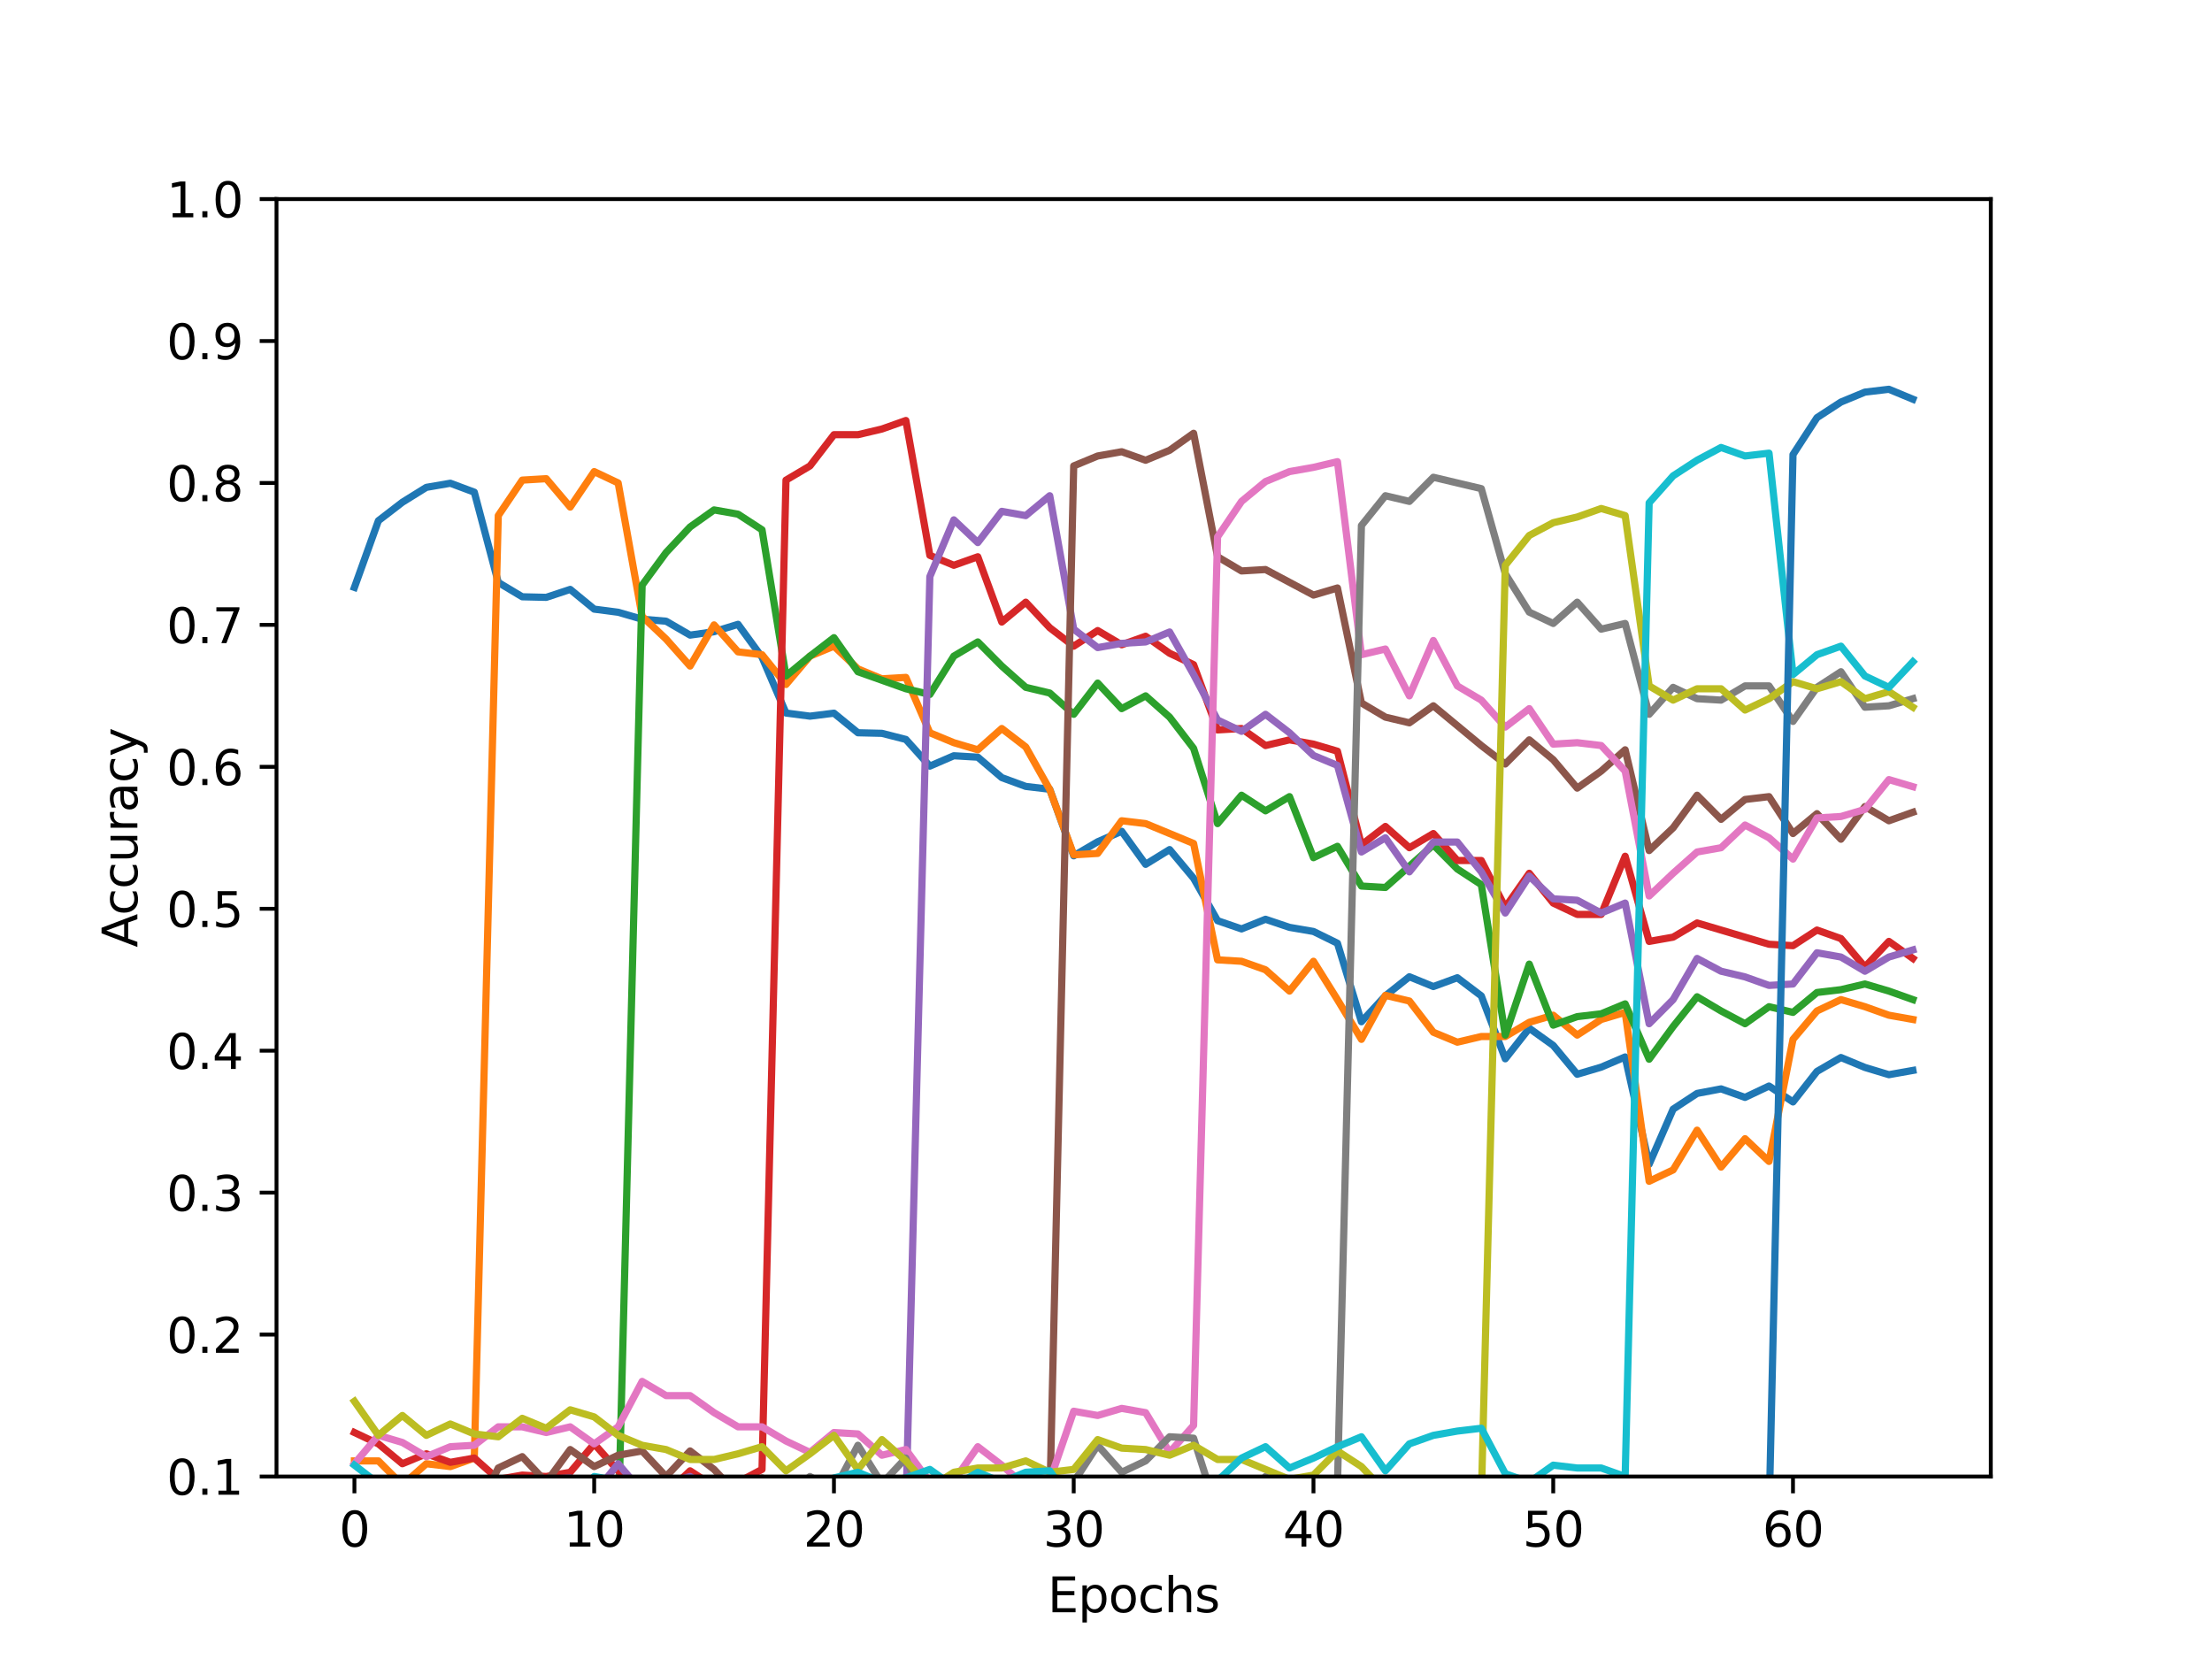 <?xml version="1.0" encoding="utf-8" standalone="no"?>
<!DOCTYPE svg PUBLIC "-//W3C//DTD SVG 1.1//EN"
  "http://www.w3.org/Graphics/SVG/1.1/DTD/svg11.dtd">
<svg xmlns:xlink="http://www.w3.org/1999/xlink" width="460.8pt" height="345.6pt" viewBox="0 0 460.8 345.6" xmlns="http://www.w3.org/2000/svg" version="1.1">
 <defs>
  <style type="text/css">*{stroke-linejoin: round; stroke-linecap: butt}</style>
 </defs>
 <g id="figure_1">
  <g id="patch_1">
   <path d="M 0 345.6 
L 460.8 345.6 
L 460.8 0 
L 0 0 
z
" style="fill: #ffffff"/>
  </g>
  <g id="axes_1">
   <g id="patch_2">
    <path d="M 57.6 307.584 
L 414.72 307.584 
L 414.72 41.472 
L 57.6 41.472 
z
" style="fill: #ffffff"/>
   </g>
   <g id="matplotlib.axis_1">
    <g id="xtick_1">
     <g id="line2d_1">
      <defs>
       <path id="m9ab98e3a53" d="M 0 0 
L 0 3.5 
" style="stroke: #000000; stroke-width: 0.8"/>
      </defs>
      <g>
       <use xlink:href="#m9ab98e3a53" x="73.833" y="307.584" style="stroke: #000000; stroke-width: 0.8"/>
      </g>
     </g>
     <g id="text_1">
      <!-- 0 -->
      <g transform="translate(70.651 322.182) scale(0.1 -0.1)">
       <defs>
        <path id="DejaVuSans-30" d="M 2034 4250 
Q 1547 4250 1301 3770 
Q 1056 3291 1056 2328 
Q 1056 1369 1301 889 
Q 1547 409 2034 409 
Q 2525 409 2770 889 
Q 3016 1369 3016 2328 
Q 3016 3291 2770 3770 
Q 2525 4250 2034 4250 
z
M 2034 4750 
Q 2819 4750 3233 4129 
Q 3647 3509 3647 2328 
Q 3647 1150 3233 529 
Q 2819 -91 2034 -91 
Q 1250 -91 836 529 
Q 422 1150 422 2328 
Q 422 3509 836 4129 
Q 1250 4750 2034 4750 
z
" transform="scale(0.016)"/>
       </defs>
       <use xlink:href="#DejaVuSans-30"/>
      </g>
     </g>
    </g>
    <g id="xtick_2">
     <g id="line2d_2">
      <g>
       <use xlink:href="#m9ab98e3a53" x="123.78" y="307.584" style="stroke: #000000; stroke-width: 0.8"/>
      </g>
     </g>
     <g id="text_2">
      <!-- 10 -->
      <g transform="translate(117.417 322.182) scale(0.1 -0.1)">
       <defs>
        <path id="DejaVuSans-31" d="M 794 531 
L 1825 531 
L 1825 4091 
L 703 3866 
L 703 4441 
L 1819 4666 
L 2450 4666 
L 2450 531 
L 3481 531 
L 3481 0 
L 794 0 
L 794 531 
z
" transform="scale(0.016)"/>
       </defs>
       <use xlink:href="#DejaVuSans-31"/>
       <use xlink:href="#DejaVuSans-30" transform="translate(63.623 0)"/>
      </g>
     </g>
    </g>
    <g id="xtick_3">
     <g id="line2d_3">
      <g>
       <use xlink:href="#m9ab98e3a53" x="173.726" y="307.584" style="stroke: #000000; stroke-width: 0.8"/>
      </g>
     </g>
     <g id="text_3">
      <!-- 20 -->
      <g transform="translate(167.364 322.182) scale(0.1 -0.1)">
       <defs>
        <path id="DejaVuSans-32" d="M 1228 531 
L 3431 531 
L 3431 0 
L 469 0 
L 469 531 
Q 828 903 1448 1529 
Q 2069 2156 2228 2338 
Q 2531 2678 2651 2914 
Q 2772 3150 2772 3378 
Q 2772 3750 2511 3984 
Q 2250 4219 1831 4219 
Q 1534 4219 1204 4116 
Q 875 4013 500 3803 
L 500 4441 
Q 881 4594 1212 4672 
Q 1544 4750 1819 4750 
Q 2544 4750 2975 4387 
Q 3406 4025 3406 3419 
Q 3406 3131 3298 2873 
Q 3191 2616 2906 2266 
Q 2828 2175 2409 1742 
Q 1991 1309 1228 531 
z
" transform="scale(0.016)"/>
       </defs>
       <use xlink:href="#DejaVuSans-32"/>
       <use xlink:href="#DejaVuSans-30" transform="translate(63.623 0)"/>
      </g>
     </g>
    </g>
    <g id="xtick_4">
     <g id="line2d_4">
      <g>
       <use xlink:href="#m9ab98e3a53" x="223.673" y="307.584" style="stroke: #000000; stroke-width: 0.8"/>
      </g>
     </g>
     <g id="text_4">
      <!-- 30 -->
      <g transform="translate(217.311 322.182) scale(0.1 -0.1)">
       <defs>
        <path id="DejaVuSans-33" d="M 2597 2516 
Q 3050 2419 3304 2112 
Q 3559 1806 3559 1356 
Q 3559 666 3084 287 
Q 2609 -91 1734 -91 
Q 1441 -91 1130 -33 
Q 819 25 488 141 
L 488 750 
Q 750 597 1062 519 
Q 1375 441 1716 441 
Q 2309 441 2620 675 
Q 2931 909 2931 1356 
Q 2931 1769 2642 2001 
Q 2353 2234 1838 2234 
L 1294 2234 
L 1294 2753 
L 1863 2753 
Q 2328 2753 2575 2939 
Q 2822 3125 2822 3475 
Q 2822 3834 2567 4026 
Q 2313 4219 1838 4219 
Q 1578 4219 1281 4162 
Q 984 4106 628 3988 
L 628 4550 
Q 988 4650 1302 4700 
Q 1616 4750 1894 4750 
Q 2613 4750 3031 4423 
Q 3450 4097 3450 3541 
Q 3450 3153 3228 2886 
Q 3006 2619 2597 2516 
z
" transform="scale(0.016)"/>
       </defs>
       <use xlink:href="#DejaVuSans-33"/>
       <use xlink:href="#DejaVuSans-30" transform="translate(63.623 0)"/>
      </g>
     </g>
    </g>
    <g id="xtick_5">
     <g id="line2d_5">
      <g>
       <use xlink:href="#m9ab98e3a53" x="273.62" y="307.584" style="stroke: #000000; stroke-width: 0.8"/>
      </g>
     </g>
     <g id="text_5">
      <!-- 40 -->
      <g transform="translate(267.258 322.182) scale(0.1 -0.1)">
       <defs>
        <path id="DejaVuSans-34" d="M 2419 4116 
L 825 1625 
L 2419 1625 
L 2419 4116 
z
M 2253 4666 
L 3047 4666 
L 3047 1625 
L 3713 1625 
L 3713 1100 
L 3047 1100 
L 3047 0 
L 2419 0 
L 2419 1100 
L 313 1100 
L 313 1709 
L 2253 4666 
z
" transform="scale(0.016)"/>
       </defs>
       <use xlink:href="#DejaVuSans-34"/>
       <use xlink:href="#DejaVuSans-30" transform="translate(63.623 0)"/>
      </g>
     </g>
    </g>
    <g id="xtick_6">
     <g id="line2d_6">
      <g>
       <use xlink:href="#m9ab98e3a53" x="323.567" y="307.584" style="stroke: #000000; stroke-width: 0.8"/>
      </g>
     </g>
     <g id="text_6">
      <!-- 50 -->
      <g transform="translate(317.204 322.182) scale(0.1 -0.1)">
       <defs>
        <path id="DejaVuSans-35" d="M 691 4666 
L 3169 4666 
L 3169 4134 
L 1269 4134 
L 1269 2991 
Q 1406 3038 1543 3061 
Q 1681 3084 1819 3084 
Q 2600 3084 3056 2656 
Q 3513 2228 3513 1497 
Q 3513 744 3044 326 
Q 2575 -91 1722 -91 
Q 1428 -91 1123 -41 
Q 819 9 494 109 
L 494 744 
Q 775 591 1075 516 
Q 1375 441 1709 441 
Q 2250 441 2565 725 
Q 2881 1009 2881 1497 
Q 2881 1984 2565 2268 
Q 2250 2553 1709 2553 
Q 1456 2553 1204 2497 
Q 953 2441 691 2322 
L 691 4666 
z
" transform="scale(0.016)"/>
       </defs>
       <use xlink:href="#DejaVuSans-35"/>
       <use xlink:href="#DejaVuSans-30" transform="translate(63.623 0)"/>
      </g>
     </g>
    </g>
    <g id="xtick_7">
     <g id="line2d_7">
      <g>
       <use xlink:href="#m9ab98e3a53" x="373.514" y="307.584" style="stroke: #000000; stroke-width: 0.8"/>
      </g>
     </g>
     <g id="text_7">
      <!-- 60 -->
      <g transform="translate(367.151 322.182) scale(0.1 -0.1)">
       <defs>
        <path id="DejaVuSans-36" d="M 2113 2584 
Q 1688 2584 1439 2293 
Q 1191 2003 1191 1497 
Q 1191 994 1439 701 
Q 1688 409 2113 409 
Q 2538 409 2786 701 
Q 3034 994 3034 1497 
Q 3034 2003 2786 2293 
Q 2538 2584 2113 2584 
z
M 3366 4563 
L 3366 3988 
Q 3128 4100 2886 4159 
Q 2644 4219 2406 4219 
Q 1781 4219 1451 3797 
Q 1122 3375 1075 2522 
Q 1259 2794 1537 2939 
Q 1816 3084 2150 3084 
Q 2853 3084 3261 2657 
Q 3669 2231 3669 1497 
Q 3669 778 3244 343 
Q 2819 -91 2113 -91 
Q 1303 -91 875 529 
Q 447 1150 447 2328 
Q 447 3434 972 4092 
Q 1497 4750 2381 4750 
Q 2619 4750 2861 4703 
Q 3103 4656 3366 4563 
z
" transform="scale(0.016)"/>
       </defs>
       <use xlink:href="#DejaVuSans-36"/>
       <use xlink:href="#DejaVuSans-30" transform="translate(63.623 0)"/>
      </g>
     </g>
    </g>
    <g id="text_8">
     <!-- Epochs -->
     <g transform="translate(218.244 335.861) scale(0.1 -0.1)">
      <defs>
       <path id="DejaVuSans-45" d="M 628 4666 
L 3578 4666 
L 3578 4134 
L 1259 4134 
L 1259 2753 
L 3481 2753 
L 3481 2222 
L 1259 2222 
L 1259 531 
L 3634 531 
L 3634 0 
L 628 0 
L 628 4666 
z
" transform="scale(0.016)"/>
       <path id="DejaVuSans-70" d="M 1159 525 
L 1159 -1331 
L 581 -1331 
L 581 3500 
L 1159 3500 
L 1159 2969 
Q 1341 3281 1617 3432 
Q 1894 3584 2278 3584 
Q 2916 3584 3314 3078 
Q 3713 2572 3713 1747 
Q 3713 922 3314 415 
Q 2916 -91 2278 -91 
Q 1894 -91 1617 61 
Q 1341 213 1159 525 
z
M 3116 1747 
Q 3116 2381 2855 2742 
Q 2594 3103 2138 3103 
Q 1681 3103 1420 2742 
Q 1159 2381 1159 1747 
Q 1159 1113 1420 752 
Q 1681 391 2138 391 
Q 2594 391 2855 752 
Q 3116 1113 3116 1747 
z
" transform="scale(0.016)"/>
       <path id="DejaVuSans-6f" d="M 1959 3097 
Q 1497 3097 1228 2736 
Q 959 2375 959 1747 
Q 959 1119 1226 758 
Q 1494 397 1959 397 
Q 2419 397 2687 759 
Q 2956 1122 2956 1747 
Q 2956 2369 2687 2733 
Q 2419 3097 1959 3097 
z
M 1959 3584 
Q 2709 3584 3137 3096 
Q 3566 2609 3566 1747 
Q 3566 888 3137 398 
Q 2709 -91 1959 -91 
Q 1206 -91 779 398 
Q 353 888 353 1747 
Q 353 2609 779 3096 
Q 1206 3584 1959 3584 
z
" transform="scale(0.016)"/>
       <path id="DejaVuSans-63" d="M 3122 3366 
L 3122 2828 
Q 2878 2963 2633 3030 
Q 2388 3097 2138 3097 
Q 1578 3097 1268 2742 
Q 959 2388 959 1747 
Q 959 1106 1268 751 
Q 1578 397 2138 397 
Q 2388 397 2633 464 
Q 2878 531 3122 666 
L 3122 134 
Q 2881 22 2623 -34 
Q 2366 -91 2075 -91 
Q 1284 -91 818 406 
Q 353 903 353 1747 
Q 353 2603 823 3093 
Q 1294 3584 2113 3584 
Q 2378 3584 2631 3529 
Q 2884 3475 3122 3366 
z
" transform="scale(0.016)"/>
       <path id="DejaVuSans-68" d="M 3513 2113 
L 3513 0 
L 2938 0 
L 2938 2094 
Q 2938 2591 2744 2837 
Q 2550 3084 2163 3084 
Q 1697 3084 1428 2787 
Q 1159 2491 1159 1978 
L 1159 0 
L 581 0 
L 581 4863 
L 1159 4863 
L 1159 2956 
Q 1366 3272 1645 3428 
Q 1925 3584 2291 3584 
Q 2894 3584 3203 3211 
Q 3513 2838 3513 2113 
z
" transform="scale(0.016)"/>
       <path id="DejaVuSans-73" d="M 2834 3397 
L 2834 2853 
Q 2591 2978 2328 3040 
Q 2066 3103 1784 3103 
Q 1356 3103 1142 2972 
Q 928 2841 928 2578 
Q 928 2378 1081 2264 
Q 1234 2150 1697 2047 
L 1894 2003 
Q 2506 1872 2764 1633 
Q 3022 1394 3022 966 
Q 3022 478 2636 193 
Q 2250 -91 1575 -91 
Q 1294 -91 989 -36 
Q 684 19 347 128 
L 347 722 
Q 666 556 975 473 
Q 1284 391 1588 391 
Q 1994 391 2212 530 
Q 2431 669 2431 922 
Q 2431 1156 2273 1281 
Q 2116 1406 1581 1522 
L 1381 1569 
Q 847 1681 609 1914 
Q 372 2147 372 2553 
Q 372 3047 722 3315 
Q 1072 3584 1716 3584 
Q 2034 3584 2315 3537 
Q 2597 3491 2834 3397 
z
" transform="scale(0.016)"/>
      </defs>
      <use xlink:href="#DejaVuSans-45"/>
      <use xlink:href="#DejaVuSans-70" transform="translate(63.184 0)"/>
      <use xlink:href="#DejaVuSans-6f" transform="translate(126.66 0)"/>
      <use xlink:href="#DejaVuSans-63" transform="translate(187.842 0)"/>
      <use xlink:href="#DejaVuSans-68" transform="translate(242.822 0)"/>
      <use xlink:href="#DejaVuSans-73" transform="translate(306.201 0)"/>
     </g>
    </g>
   </g>
   <g id="matplotlib.axis_2">
    <g id="ytick_1">
     <g id="line2d_8">
      <defs>
       <path id="m13058a83d1" d="M 0 0 
L -3.5 0 
" style="stroke: #000000; stroke-width: 0.8"/>
      </defs>
      <g>
       <use xlink:href="#m13058a83d1" x="57.6" y="307.584" style="stroke: #000000; stroke-width: 0.8"/>
      </g>
     </g>
     <g id="text_9">
      <!-- 0.1 -->
      <g transform="translate(34.697 311.383) scale(0.1 -0.1)">
       <defs>
        <path id="DejaVuSans-2e" d="M 684 794 
L 1344 794 
L 1344 0 
L 684 0 
L 684 794 
z
" transform="scale(0.016)"/>
       </defs>
       <use xlink:href="#DejaVuSans-30"/>
       <use xlink:href="#DejaVuSans-2e" transform="translate(63.623 0)"/>
       <use xlink:href="#DejaVuSans-31" transform="translate(95.41 0)"/>
      </g>
     </g>
    </g>
    <g id="ytick_2">
     <g id="line2d_9">
      <g>
       <use xlink:href="#m13058a83d1" x="57.6" y="278.016" style="stroke: #000000; stroke-width: 0.8"/>
      </g>
     </g>
     <g id="text_10">
      <!-- 0.2 -->
      <g transform="translate(34.697 281.815) scale(0.1 -0.1)">
       <use xlink:href="#DejaVuSans-30"/>
       <use xlink:href="#DejaVuSans-2e" transform="translate(63.623 0)"/>
       <use xlink:href="#DejaVuSans-32" transform="translate(95.41 0)"/>
      </g>
     </g>
    </g>
    <g id="ytick_3">
     <g id="line2d_10">
      <g>
       <use xlink:href="#m13058a83d1" x="57.6" y="248.448" style="stroke: #000000; stroke-width: 0.8"/>
      </g>
     </g>
     <g id="text_11">
      <!-- 0.3 -->
      <g transform="translate(34.697 252.247) scale(0.1 -0.1)">
       <use xlink:href="#DejaVuSans-30"/>
       <use xlink:href="#DejaVuSans-2e" transform="translate(63.623 0)"/>
       <use xlink:href="#DejaVuSans-33" transform="translate(95.41 0)"/>
      </g>
     </g>
    </g>
    <g id="ytick_4">
     <g id="line2d_11">
      <g>
       <use xlink:href="#m13058a83d1" x="57.6" y="218.88" style="stroke: #000000; stroke-width: 0.8"/>
      </g>
     </g>
     <g id="text_12">
      <!-- 0.4 -->
      <g transform="translate(34.697 222.679) scale(0.1 -0.1)">
       <use xlink:href="#DejaVuSans-30"/>
       <use xlink:href="#DejaVuSans-2e" transform="translate(63.623 0)"/>
       <use xlink:href="#DejaVuSans-34" transform="translate(95.41 0)"/>
      </g>
     </g>
    </g>
    <g id="ytick_5">
     <g id="line2d_12">
      <g>
       <use xlink:href="#m13058a83d1" x="57.6" y="189.312" style="stroke: #000000; stroke-width: 0.8"/>
      </g>
     </g>
     <g id="text_13">
      <!-- 0.5 -->
      <g transform="translate(34.697 193.111) scale(0.1 -0.1)">
       <use xlink:href="#DejaVuSans-30"/>
       <use xlink:href="#DejaVuSans-2e" transform="translate(63.623 0)"/>
       <use xlink:href="#DejaVuSans-35" transform="translate(95.41 0)"/>
      </g>
     </g>
    </g>
    <g id="ytick_6">
     <g id="line2d_13">
      <g>
       <use xlink:href="#m13058a83d1" x="57.6" y="159.744" style="stroke: #000000; stroke-width: 0.8"/>
      </g>
     </g>
     <g id="text_14">
      <!-- 0.6 -->
      <g transform="translate(34.697 163.543) scale(0.1 -0.1)">
       <use xlink:href="#DejaVuSans-30"/>
       <use xlink:href="#DejaVuSans-2e" transform="translate(63.623 0)"/>
       <use xlink:href="#DejaVuSans-36" transform="translate(95.41 0)"/>
      </g>
     </g>
    </g>
    <g id="ytick_7">
     <g id="line2d_14">
      <g>
       <use xlink:href="#m13058a83d1" x="57.6" y="130.176" style="stroke: #000000; stroke-width: 0.8"/>
      </g>
     </g>
     <g id="text_15">
      <!-- 0.7 -->
      <g transform="translate(34.697 133.975) scale(0.1 -0.1)">
       <defs>
        <path id="DejaVuSans-37" d="M 525 4666 
L 3525 4666 
L 3525 4397 
L 1831 0 
L 1172 0 
L 2766 4134 
L 525 4134 
L 525 4666 
z
" transform="scale(0.016)"/>
       </defs>
       <use xlink:href="#DejaVuSans-30"/>
       <use xlink:href="#DejaVuSans-2e" transform="translate(63.623 0)"/>
       <use xlink:href="#DejaVuSans-37" transform="translate(95.41 0)"/>
      </g>
     </g>
    </g>
    <g id="ytick_8">
     <g id="line2d_15">
      <g>
       <use xlink:href="#m13058a83d1" x="57.6" y="100.608" style="stroke: #000000; stroke-width: 0.8"/>
      </g>
     </g>
     <g id="text_16">
      <!-- 0.8 -->
      <g transform="translate(34.697 104.407) scale(0.1 -0.1)">
       <defs>
        <path id="DejaVuSans-38" d="M 2034 2216 
Q 1584 2216 1326 1975 
Q 1069 1734 1069 1313 
Q 1069 891 1326 650 
Q 1584 409 2034 409 
Q 2484 409 2743 651 
Q 3003 894 3003 1313 
Q 3003 1734 2745 1975 
Q 2488 2216 2034 2216 
z
M 1403 2484 
Q 997 2584 770 2862 
Q 544 3141 544 3541 
Q 544 4100 942 4425 
Q 1341 4750 2034 4750 
Q 2731 4750 3128 4425 
Q 3525 4100 3525 3541 
Q 3525 3141 3298 2862 
Q 3072 2584 2669 2484 
Q 3125 2378 3379 2068 
Q 3634 1759 3634 1313 
Q 3634 634 3220 271 
Q 2806 -91 2034 -91 
Q 1263 -91 848 271 
Q 434 634 434 1313 
Q 434 1759 690 2068 
Q 947 2378 1403 2484 
z
M 1172 3481 
Q 1172 3119 1398 2916 
Q 1625 2713 2034 2713 
Q 2441 2713 2670 2916 
Q 2900 3119 2900 3481 
Q 2900 3844 2670 4047 
Q 2441 4250 2034 4250 
Q 1625 4250 1398 4047 
Q 1172 3844 1172 3481 
z
" transform="scale(0.016)"/>
       </defs>
       <use xlink:href="#DejaVuSans-30"/>
       <use xlink:href="#DejaVuSans-2e" transform="translate(63.623 0)"/>
       <use xlink:href="#DejaVuSans-38" transform="translate(95.41 0)"/>
      </g>
     </g>
    </g>
    <g id="ytick_9">
     <g id="line2d_16">
      <g>
       <use xlink:href="#m13058a83d1" x="57.6" y="71.04" style="stroke: #000000; stroke-width: 0.8"/>
      </g>
     </g>
     <g id="text_17">
      <!-- 0.9 -->
      <g transform="translate(34.697 74.839) scale(0.1 -0.1)">
       <defs>
        <path id="DejaVuSans-39" d="M 703 97 
L 703 672 
Q 941 559 1184 500 
Q 1428 441 1663 441 
Q 2288 441 2617 861 
Q 2947 1281 2994 2138 
Q 2813 1869 2534 1725 
Q 2256 1581 1919 1581 
Q 1219 1581 811 2004 
Q 403 2428 403 3163 
Q 403 3881 828 4315 
Q 1253 4750 1959 4750 
Q 2769 4750 3195 4129 
Q 3622 3509 3622 2328 
Q 3622 1225 3098 567 
Q 2575 -91 1691 -91 
Q 1453 -91 1209 -44 
Q 966 3 703 97 
z
M 1959 2075 
Q 2384 2075 2632 2365 
Q 2881 2656 2881 3163 
Q 2881 3666 2632 3958 
Q 2384 4250 1959 4250 
Q 1534 4250 1286 3958 
Q 1038 3666 1038 3163 
Q 1038 2656 1286 2365 
Q 1534 2075 1959 2075 
z
" transform="scale(0.016)"/>
       </defs>
       <use xlink:href="#DejaVuSans-30"/>
       <use xlink:href="#DejaVuSans-2e" transform="translate(63.623 0)"/>
       <use xlink:href="#DejaVuSans-39" transform="translate(95.41 0)"/>
      </g>
     </g>
    </g>
    <g id="ytick_10">
     <g id="line2d_17">
      <g>
       <use xlink:href="#m13058a83d1" x="57.6" y="41.472" style="stroke: #000000; stroke-width: 0.8"/>
      </g>
     </g>
     <g id="text_18">
      <!-- 1.0 -->
      <g transform="translate(34.697 45.271) scale(0.1 -0.1)">
       <use xlink:href="#DejaVuSans-31"/>
       <use xlink:href="#DejaVuSans-2e" transform="translate(63.623 0)"/>
       <use xlink:href="#DejaVuSans-30" transform="translate(95.41 0)"/>
      </g>
     </g>
    </g>
    <g id="text_19">
     <!-- Accuracy -->
     <g transform="translate(28.617 197.356) rotate(-90) scale(0.1 -0.1)">
      <defs>
       <path id="DejaVuSans-41" d="M 2188 4044 
L 1331 1722 
L 3047 1722 
L 2188 4044 
z
M 1831 4666 
L 2547 4666 
L 4325 0 
L 3669 0 
L 3244 1197 
L 1141 1197 
L 716 0 
L 50 0 
L 1831 4666 
z
" transform="scale(0.016)"/>
       <path id="DejaVuSans-75" d="M 544 1381 
L 544 3500 
L 1119 3500 
L 1119 1403 
Q 1119 906 1312 657 
Q 1506 409 1894 409 
Q 2359 409 2629 706 
Q 2900 1003 2900 1516 
L 2900 3500 
L 3475 3500 
L 3475 0 
L 2900 0 
L 2900 538 
Q 2691 219 2414 64 
Q 2138 -91 1772 -91 
Q 1169 -91 856 284 
Q 544 659 544 1381 
z
M 1991 3584 
L 1991 3584 
z
" transform="scale(0.016)"/>
       <path id="DejaVuSans-72" d="M 2631 2963 
Q 2534 3019 2420 3045 
Q 2306 3072 2169 3072 
Q 1681 3072 1420 2755 
Q 1159 2438 1159 1844 
L 1159 0 
L 581 0 
L 581 3500 
L 1159 3500 
L 1159 2956 
Q 1341 3275 1631 3429 
Q 1922 3584 2338 3584 
Q 2397 3584 2469 3576 
Q 2541 3569 2628 3553 
L 2631 2963 
z
" transform="scale(0.016)"/>
       <path id="DejaVuSans-61" d="M 2194 1759 
Q 1497 1759 1228 1600 
Q 959 1441 959 1056 
Q 959 750 1161 570 
Q 1363 391 1709 391 
Q 2188 391 2477 730 
Q 2766 1069 2766 1631 
L 2766 1759 
L 2194 1759 
z
M 3341 1997 
L 3341 0 
L 2766 0 
L 2766 531 
Q 2569 213 2275 61 
Q 1981 -91 1556 -91 
Q 1019 -91 701 211 
Q 384 513 384 1019 
Q 384 1609 779 1909 
Q 1175 2209 1959 2209 
L 2766 2209 
L 2766 2266 
Q 2766 2663 2505 2880 
Q 2244 3097 1772 3097 
Q 1472 3097 1187 3025 
Q 903 2953 641 2809 
L 641 3341 
Q 956 3463 1253 3523 
Q 1550 3584 1831 3584 
Q 2591 3584 2966 3190 
Q 3341 2797 3341 1997 
z
" transform="scale(0.016)"/>
       <path id="DejaVuSans-79" d="M 2059 -325 
Q 1816 -950 1584 -1140 
Q 1353 -1331 966 -1331 
L 506 -1331 
L 506 -850 
L 844 -850 
Q 1081 -850 1212 -737 
Q 1344 -625 1503 -206 
L 1606 56 
L 191 3500 
L 800 3500 
L 1894 763 
L 2988 3500 
L 3597 3500 
L 2059 -325 
z
" transform="scale(0.016)"/>
      </defs>
      <use xlink:href="#DejaVuSans-41"/>
      <use xlink:href="#DejaVuSans-63" transform="translate(66.658 0)"/>
      <use xlink:href="#DejaVuSans-63" transform="translate(121.639 0)"/>
      <use xlink:href="#DejaVuSans-75" transform="translate(176.619 0)"/>
      <use xlink:href="#DejaVuSans-72" transform="translate(239.998 0)"/>
      <use xlink:href="#DejaVuSans-61" transform="translate(281.111 0)"/>
      <use xlink:href="#DejaVuSans-63" transform="translate(342.391 0)"/>
      <use xlink:href="#DejaVuSans-79" transform="translate(397.371 0)"/>
     </g>
    </g>
   </g>
   <g id="line2d_18">
    <path d="M 73.833 122.37 
L 78.827 108.473 
L 83.822 104.629 
L 88.817 101.525 
L 93.811 100.667 
L 98.806 102.53 
L 103.801 121.335 
L 108.796 124.322 
L 113.79 124.44 
L 118.785 122.784 
L 123.78 126.894 
L 128.774 127.544 
L 133.769 128.993 
L 138.764 129.407 
L 143.758 132.305 
L 148.753 131.595 
L 153.748 130.058 
L 158.742 136.918 
L 163.737 148.538 
L 168.732 149.188 
L 173.726 148.567 
L 178.721 152.648 
L 183.716 152.766 
L 188.71 154.037 
L 193.705 159.596 
L 198.7 157.438 
L 203.695 157.733 
L 208.689 161.991 
L 213.684 163.824 
L 218.679 164.416 
L 223.673 178.283 
L 228.668 175.356 
L 233.663 173.168 
L 238.657 180.057 
L 243.652 176.982 
L 248.647 182.955 
L 253.641 191.796 
L 258.636 193.511 
L 263.631 191.5 
L 268.625 193.185 
L 273.62 194.043 
L 278.615 196.497 
L 283.61 212.848 
L 288.604 207.437 
L 293.599 203.475 
L 298.594 205.515 
L 303.588 203.682 
L 308.583 207.467 
L 313.578 220.565 
L 318.572 214.208 
L 323.567 217.786 
L 328.562 223.788 
L 333.556 222.31 
L 338.551 220.181 
L 343.546 242.534 
L 348.54 231.062 
L 353.535 227.78 
L 358.53 226.834 
L 363.524 228.608 
L 368.519 226.242 
L 373.514 229.554 
L 378.509 223.197 
L 383.503 220.299 
L 388.498 222.369 
L 393.493 223.877 
L 398.487 222.99 
" clip-path="url(#p9de4f3e6b2)" style="fill: none; stroke: #1f77b4; stroke-width: 1.5; stroke-linecap: square"/>
   </g>
   <g id="line2d_19">
    <path d="M 73.833 304.332 
L 78.827 304.332 
L 83.822 309.358 
L 88.817 304.923 
L 93.811 305.514 
L 98.806 303.74 
L 103.801 107.409 
L 108.796 100.017 
L 113.79 99.721 
L 118.785 105.635 
L 123.78 98.243 
L 128.774 100.608 
L 133.769 128.402 
L 138.764 133.133 
L 143.758 138.751 
L 148.753 130.176 
L 153.748 135.794 
L 158.742 136.385 
L 163.737 142.595 
L 168.732 136.681 
L 173.726 134.611 
L 178.721 139.342 
L 183.716 141.412 
L 188.71 141.116 
L 193.705 152.648 
L 198.7 154.717 
L 203.695 156.196 
L 208.689 151.761 
L 213.684 155.604 
L 218.679 164.475 
L 223.673 178.076 
L 228.668 177.78 
L 233.663 170.98 
L 238.657 171.571 
L 243.652 173.641 
L 248.647 175.711 
L 253.641 199.956 
L 258.636 200.252 
L 263.631 202.026 
L 268.625 206.461 
L 273.62 200.252 
L 278.615 208.236 
L 283.61 216.515 
L 288.604 207.348 
L 293.599 208.531 
L 298.594 215.036 
L 303.588 217.106 
L 308.583 215.923 
L 313.578 215.923 
L 318.572 212.966 
L 323.567 211.488 
L 328.562 215.628 
L 333.556 212.375 
L 338.551 210.897 
L 343.546 246.083 
L 348.54 243.717 
L 353.535 235.438 
L 358.53 243.126 
L 363.524 237.212 
L 368.519 241.943 
L 373.514 216.515 
L 378.509 210.601 
L 383.503 208.236 
L 388.498 209.714 
L 393.493 211.488 
L 398.487 212.375 
" clip-path="url(#p9de4f3e6b2)" style="fill: none; stroke: #ff7f0e; stroke-width: 1.5; stroke-linecap: square"/>
   </g>
   <g id="line2d_20">
    <path d="M 73.833 318.82 
L 78.827 314.68 
L 83.822 318.82 
L 88.817 321.185 
L 93.811 318.228 
L 98.806 314.385 
L 103.801 322.072 
L 108.796 322.368 
L 113.79 321.185 
L 118.785 316.75 
L 123.78 317.341 
L 128.774 318.82 
L 133.769 121.897 
L 138.764 115.096 
L 143.758 109.774 
L 148.753 106.226 
L 153.748 107.113 
L 158.742 110.365 
L 163.737 140.82 
L 168.732 136.681 
L 173.726 132.837 
L 178.721 139.933 
L 183.716 141.708 
L 188.71 143.482 
L 193.705 144.664 
L 198.7 136.681 
L 203.695 133.724 
L 208.689 138.751 
L 213.684 143.186 
L 218.679 144.369 
L 223.673 148.804 
L 228.668 142.299 
L 233.663 147.621 
L 238.657 144.96 
L 243.652 149.395 
L 248.647 155.9 
L 253.641 171.571 
L 258.636 165.658 
L 263.631 168.91 
L 268.625 165.953 
L 273.62 178.668 
L 278.615 176.302 
L 283.61 184.581 
L 288.604 184.877 
L 293.599 180.442 
L 298.594 176.006 
L 303.588 181.033 
L 308.583 184.285 
L 313.578 215.628 
L 318.572 200.844 
L 323.567 213.558 
L 328.562 211.784 
L 333.556 211.192 
L 338.551 209.123 
L 343.546 220.654 
L 348.54 213.853 
L 353.535 207.644 
L 358.53 210.601 
L 363.524 213.262 
L 368.519 209.714 
L 373.514 210.897 
L 378.509 206.757 
L 383.503 206.166 
L 388.498 204.983 
L 393.493 206.461 
L 398.487 208.236 
" clip-path="url(#p9de4f3e6b2)" style="fill: none; stroke: #2ca02c; stroke-width: 1.5; stroke-linecap: square"/>
   </g>
   <g id="line2d_21">
    <path d="M 73.833 298.418 
L 78.827 300.783 
L 83.822 304.923 
L 88.817 302.853 
L 93.811 304.627 
L 98.806 303.74 
L 103.801 308.175 
L 108.796 307.288 
L 113.79 307.584 
L 118.785 306.697 
L 123.78 300.783 
L 128.774 306.401 
L 133.769 311.428 
L 138.764 311.132 
L 143.758 306.401 
L 148.753 309.654 
L 153.748 308.767 
L 158.742 306.106 
L 163.737 100.017 
L 168.732 97.06 
L 173.726 90.555 
L 178.721 90.555 
L 183.716 89.372 
L 188.71 87.598 
L 193.705 115.688 
L 198.7 117.757 
L 203.695 115.983 
L 208.689 129.585 
L 213.684 125.445 
L 218.679 130.767 
L 223.673 134.611 
L 228.668 131.359 
L 233.663 134.316 
L 238.657 132.541 
L 243.652 136.09 
L 248.647 138.455 
L 253.641 152.056 
L 258.636 151.761 
L 263.631 155.309 
L 268.625 154.126 
L 273.62 155.013 
L 278.615 156.492 
L 283.61 176.006 
L 288.604 172.163 
L 293.599 176.598 
L 298.594 173.641 
L 303.588 179.259 
L 308.583 179.259 
L 313.578 189.016 
L 318.572 181.92 
L 323.567 188.129 
L 328.562 190.495 
L 333.556 190.495 
L 338.551 178.372 
L 343.546 196.113 
L 348.54 195.226 
L 353.535 192.269 
L 358.53 193.747 
L 363.524 195.226 
L 368.519 196.704 
L 373.514 197 
L 378.509 193.747 
L 383.503 195.521 
L 388.498 201.435 
L 393.493 196.113 
L 398.487 199.661 
" clip-path="url(#p9de4f3e6b2)" style="fill: none; stroke: #d62728; stroke-width: 1.5; stroke-linecap: square"/>
   </g>
   <g id="line2d_22">
    <path d="M 73.833 310.245 
L 78.827 309.358 
L 83.822 309.062 
L 88.817 310.541 
L 93.811 311.428 
L 98.806 314.68 
L 103.801 311.724 
L 108.796 311.428 
L 113.79 308.175 
L 118.785 307.88 
L 123.78 311.132 
L 128.774 304.923 
L 133.769 310.836 
L 138.764 309.062 
L 143.758 307.584 
L 148.753 310.541 
L 153.748 308.175 
L 158.742 308.471 
L 163.737 314.385 
L 168.732 314.385 
L 173.726 314.385 
L 178.721 315.272 
L 183.716 311.132 
L 188.71 314.385 
L 193.705 120.123 
L 198.7 108.296 
L 203.695 113.027 
L 208.689 106.522 
L 213.684 107.409 
L 218.679 103.269 
L 223.673 131.063 
L 228.668 134.907 
L 233.663 134.02 
L 238.657 133.724 
L 243.652 131.654 
L 248.647 140.525 
L 253.641 149.987 
L 258.636 152.352 
L 263.631 148.804 
L 268.625 152.648 
L 273.62 157.379 
L 278.615 159.448 
L 283.61 177.485 
L 288.604 174.528 
L 293.599 181.624 
L 298.594 175.415 
L 303.588 175.415 
L 308.583 181.624 
L 313.578 190.199 
L 318.572 182.511 
L 323.567 187.242 
L 328.562 187.538 
L 333.556 190.199 
L 338.551 188.129 
L 343.546 213.262 
L 348.54 208.236 
L 353.535 199.661 
L 358.53 202.322 
L 363.524 203.505 
L 368.519 205.279 
L 373.514 204.983 
L 378.509 198.478 
L 383.503 199.365 
L 388.498 202.322 
L 393.493 199.365 
L 398.487 197.887 
" clip-path="url(#p9de4f3e6b2)" style="fill: none; stroke: #9467bd; stroke-width: 1.5; stroke-linecap: square"/>
   </g>
   <g id="line2d_23">
    <path d="M 73.833 309.358 
L 78.827 312.019 
L 83.822 309.062 
L 88.817 310.836 
L 93.811 312.315 
L 98.806 315.863 
L 103.801 305.81 
L 108.796 303.444 
L 113.79 308.767 
L 118.785 301.966 
L 123.78 305.514 
L 128.774 303.149 
L 133.769 302.262 
L 138.764 307.584 
L 143.758 302.262 
L 148.753 306.106 
L 153.748 311.428 
L 158.742 307.88 
L 163.737 309.654 
L 168.732 310.245 
L 173.726 315.272 
L 178.721 316.75 
L 183.716 316.75 
L 188.71 318.82 
L 193.705 309.949 
L 198.7 308.767 
L 203.695 308.175 
L 208.689 313.202 
L 213.684 311.724 
L 218.679 313.202 
L 223.673 97.06 
L 228.668 94.99 
L 233.663 94.103 
L 238.657 95.877 
L 243.652 93.807 
L 248.647 90.259 
L 253.641 115.983 
L 258.636 118.94 
L 263.631 118.644 
L 268.625 121.306 
L 273.62 123.967 
L 278.615 122.488 
L 283.61 146.438 
L 288.604 149.395 
L 293.599 150.578 
L 298.594 147.03 
L 303.588 151.169 
L 308.583 155.309 
L 313.578 159.153 
L 318.572 154.126 
L 323.567 158.266 
L 328.562 164.179 
L 333.556 160.631 
L 338.551 156.196 
L 343.546 177.189 
L 348.54 172.458 
L 353.535 165.658 
L 358.53 170.684 
L 363.524 166.545 
L 368.519 165.953 
L 373.514 173.641 
L 378.509 169.501 
L 383.503 174.824 
L 388.498 168.023 
L 393.493 170.98 
L 398.487 169.206 
" clip-path="url(#p9de4f3e6b2)" style="fill: none; stroke: #8c564b; stroke-width: 1.5; stroke-linecap: square"/>
   </g>
   <g id="line2d_24">
    <path d="M 73.833 304.923 
L 78.827 299.009 
L 83.822 300.488 
L 88.817 303.444 
L 93.811 301.375 
L 98.806 301.079 
L 103.801 297.235 
L 108.796 297.235 
L 113.79 298.418 
L 118.785 297.235 
L 123.78 300.783 
L 128.774 297.235 
L 133.769 287.773 
L 138.764 290.73 
L 143.758 290.73 
L 148.753 294.278 
L 153.748 297.235 
L 158.742 297.235 
L 163.737 300.192 
L 168.732 302.557 
L 173.726 298.418 
L 178.721 298.714 
L 183.716 303.149 
L 188.71 301.966 
L 193.705 308.767 
L 198.7 308.471 
L 203.695 301.375 
L 208.689 305.219 
L 213.684 309.654 
L 218.679 308.471 
L 223.673 293.983 
L 228.668 294.87 
L 233.663 293.391 
L 238.657 294.278 
L 243.652 302.557 
L 248.647 296.94 
L 253.641 111.844 
L 258.636 104.452 
L 263.631 100.312 
L 268.625 98.243 
L 273.62 97.356 
L 278.615 96.173 
L 283.61 136.385 
L 288.604 135.203 
L 293.599 144.96 
L 298.594 133.428 
L 303.588 142.89 
L 308.583 145.847 
L 313.578 151.465 
L 318.572 147.621 
L 323.567 155.013 
L 328.562 154.717 
L 333.556 155.309 
L 338.551 160.631 
L 343.546 186.651 
L 348.54 181.92 
L 353.535 177.485 
L 358.53 176.598 
L 363.524 171.867 
L 368.519 174.528 
L 373.514 178.963 
L 378.509 170.388 
L 383.503 170.093 
L 388.498 168.614 
L 393.493 162.405 
L 398.487 163.884 
" clip-path="url(#p9de4f3e6b2)" style="fill: none; stroke: #e377c2; stroke-width: 1.5; stroke-linecap: square"/>
   </g>
   <g id="line2d_25">
    <path d="M 73.833 309.654 
L 78.827 310.836 
L 83.822 313.498 
L 88.817 314.68 
L 93.811 313.793 
L 98.806 312.315 
L 103.801 318.228 
L 108.796 322.664 
L 113.79 319.707 
L 118.785 320.89 
L 123.78 321.481 
L 128.774 319.116 
L 133.769 317.637 
L 138.764 322.072 
L 143.758 317.637 
L 148.753 320.594 
L 153.748 317.046 
L 158.742 317.933 
L 163.737 312.019 
L 168.732 307.584 
L 173.726 310.541 
L 178.721 301.079 
L 183.716 309.062 
L 188.71 303.74 
L 193.705 316.454 
L 198.7 311.724 
L 203.695 313.793 
L 208.689 310.245 
L 213.684 311.132 
L 218.679 311.428 
L 223.673 308.767 
L 228.668 301.079 
L 233.663 306.697 
L 238.657 304.332 
L 243.652 299.305 
L 248.647 299.601 
L 253.641 315.272 
L 258.636 312.906 
L 263.631 307.584 
L 268.625 312.019 
L 273.62 312.906 
L 278.615 309.358 
L 283.61 109.478 
L 288.604 103.269 
L 293.599 104.452 
L 298.594 99.425 
L 303.588 100.608 
L 308.583 101.791 
L 313.578 119.532 
L 318.572 127.515 
L 323.567 129.88 
L 328.562 125.445 
L 333.556 131.063 
L 338.551 129.88 
L 343.546 148.804 
L 348.54 143.186 
L 353.535 145.551 
L 358.53 145.847 
L 363.524 142.89 
L 368.519 142.89 
L 373.514 150.282 
L 378.509 143.186 
L 383.503 139.933 
L 388.498 147.325 
L 393.493 147.03 
L 398.487 145.551 
" clip-path="url(#p9de4f3e6b2)" style="fill: none; stroke: #7f7f7f; stroke-width: 1.5; stroke-linecap: square"/>
   </g>
   <g id="line2d_26">
    <path d="M 73.833 291.913 
L 78.827 299.009 
L 83.822 294.87 
L 88.817 299.009 
L 93.811 296.644 
L 98.806 298.714 
L 103.801 299.305 
L 108.796 295.461 
L 113.79 297.531 
L 118.785 293.687 
L 123.78 295.165 
L 128.774 299.009 
L 133.769 301.079 
L 138.764 301.966 
L 143.758 304.036 
L 148.753 304.036 
L 153.748 302.853 
L 158.742 301.375 
L 163.737 306.401 
L 168.732 302.853 
L 173.726 299.009 
L 178.721 306.106 
L 183.716 299.896 
L 188.71 304.332 
L 193.705 309.949 
L 198.7 306.697 
L 203.695 305.81 
L 208.689 305.81 
L 213.684 304.332 
L 218.679 306.697 
L 223.673 306.106 
L 228.668 299.896 
L 233.663 301.67 
L 238.657 301.966 
L 243.652 303.149 
L 248.647 301.079 
L 253.641 304.036 
L 258.636 304.036 
L 263.631 306.106 
L 268.625 308.175 
L 273.62 307.288 
L 278.615 302.262 
L 283.61 305.514 
L 288.604 310.836 
L 293.599 312.019 
L 298.594 309.358 
L 303.588 312.019 
L 308.583 312.315 
L 313.578 117.757 
L 318.572 111.548 
L 323.567 108.887 
L 328.562 107.704 
L 333.556 105.93 
L 338.551 107.409 
L 343.546 142.89 
L 348.54 145.847 
L 353.535 143.482 
L 358.53 143.482 
L 363.524 147.917 
L 368.519 145.551 
L 373.514 142.003 
L 378.509 143.482 
L 383.503 142.003 
L 388.498 145.551 
L 393.493 144.073 
L 398.487 147.325 
" clip-path="url(#p9de4f3e6b2)" style="fill: none; stroke: #bcbd22; stroke-width: 1.5; stroke-linecap: square"/>
   </g>
   <g id="line2d_27">
    <path d="M 73.833 305.219 
L 78.827 309.062 
L 83.822 308.175 
L 88.817 313.793 
L 93.811 317.341 
L 98.806 313.498 
L 103.801 310.541 
L 108.796 316.75 
L 113.79 308.175 
L 118.785 312.906 
L 123.78 307.584 
L 128.774 308.471 
L 133.769 316.159 
L 138.764 313.793 
L 143.758 314.976 
L 148.753 312.315 
L 153.748 316.454 
L 158.742 312.019 
L 163.737 308.175 
L 168.732 310.836 
L 173.726 307.88 
L 178.721 306.697 
L 183.716 308.767 
L 188.71 307.88 
L 193.705 306.106 
L 198.7 309.654 
L 203.695 306.697 
L 208.689 308.767 
L 213.684 306.697 
L 218.679 306.401 
L 223.673 313.498 
L 228.668 315.567 
L 233.663 312.906 
L 238.657 313.498 
L 243.652 310.836 
L 248.647 310.836 
L 253.641 308.471 
L 258.636 303.74 
L 263.631 301.375 
L 268.625 305.81 
L 273.62 303.74 
L 278.615 301.375 
L 283.61 299.305 
L 288.604 306.401 
L 293.599 300.783 
L 298.594 299.009 
L 303.588 298.122 
L 308.583 297.531 
L 313.578 306.993 
L 318.572 308.767 
L 323.567 305.219 
L 328.562 305.81 
L 333.556 305.81 
L 338.551 307.584 
L 343.546 104.748 
L 348.54 99.13 
L 353.535 95.877 
L 358.53 93.216 
L 363.524 94.99 
L 368.519 94.399 
L 373.514 140.525 
L 378.509 136.385 
L 383.503 134.611 
L 388.498 140.82 
L 393.493 143.186 
L 398.487 137.864 
" clip-path="url(#p9de4f3e6b2)" style="fill: none; stroke: #17becf; stroke-width: 1.5; stroke-linecap: square"/>
   </g>
   <g id="line2d_28">
    <path d="M 73.833 319.411 
L 78.827 322.664 
L 83.822 322.664 
L 88.817 317.933 
L 93.811 318.524 
L 98.806 314.385 
L 103.801 311.428 
L 108.796 313.498 
L 113.79 314.089 
L 118.785 313.793 
L 123.78 313.498 
L 128.774 313.793 
L 133.769 317.637 
L 138.764 316.75 
L 143.758 320.594 
L 148.753 318.228 
L 153.748 318.524 
L 158.742 320.003 
L 163.737 316.159 
L 168.732 315.863 
L 173.726 317.341 
L 178.721 316.454 
L 183.716 316.75 
L 188.71 313.498 
L 193.705 320.003 
L 198.7 315.863 
L 203.695 318.228 
L 208.689 315.863 
L 213.684 319.707 
L 218.679 314.976 
L 223.673 322.959 
L 228.668 319.707 
L 233.663 319.116 
L 238.657 316.159 
L 243.652 314.976 
L 248.647 318.524 
L 253.641 322.959 
L 258.636 324.438 
L 263.631 322.959 
L 268.625 321.481 
L 273.62 320.89 
L 278.615 323.551 
L 283.61 321.185 
L 288.604 321.777 
L 293.599 320.89 
L 298.594 320.89 
L 303.588 317.341 
L 308.583 321.481 
L 313.578 313.202 
L 318.572 311.132 
L 323.567 314.089 
L 328.562 312.611 
L 333.556 312.906 
L 338.551 315.567 
L 343.546 309.062 
L 348.54 310.245 
L 353.535 316.75 
L 358.53 316.454 
L 363.524 315.272 
L 368.519 316.159 
L 373.514 94.694 
L 378.509 87.007 
L 383.503 83.754 
L 388.498 81.684 
L 393.493 81.093 
L 398.487 83.163 
" clip-path="url(#p9de4f3e6b2)" style="fill: none; stroke: #1f77b4; stroke-width: 1.5; stroke-linecap: square"/>
   </g>
   <g id="patch_3">
    <path d="M 57.6 307.584 
L 57.6 41.472 
" style="fill: none; stroke: #000000; stroke-width: 0.8; stroke-linejoin: miter; stroke-linecap: square"/>
   </g>
   <g id="patch_4">
    <path d="M 414.72 307.584 
L 414.72 41.472 
" style="fill: none; stroke: #000000; stroke-width: 0.8; stroke-linejoin: miter; stroke-linecap: square"/>
   </g>
   <g id="patch_5">
    <path d="M 57.6 307.584 
L 414.72 307.584 
" style="fill: none; stroke: #000000; stroke-width: 0.8; stroke-linejoin: miter; stroke-linecap: square"/>
   </g>
   <g id="patch_6">
    <path d="M 57.6 41.472 
L 414.72 41.472 
" style="fill: none; stroke: #000000; stroke-width: 0.8; stroke-linejoin: miter; stroke-linecap: square"/>
   </g>
  </g>
 </g>
 <defs>
  <clipPath id="p9de4f3e6b2">
   <rect x="57.6" y="41.472" width="357.12" height="266.112"/>
  </clipPath>
 </defs>
</svg>

